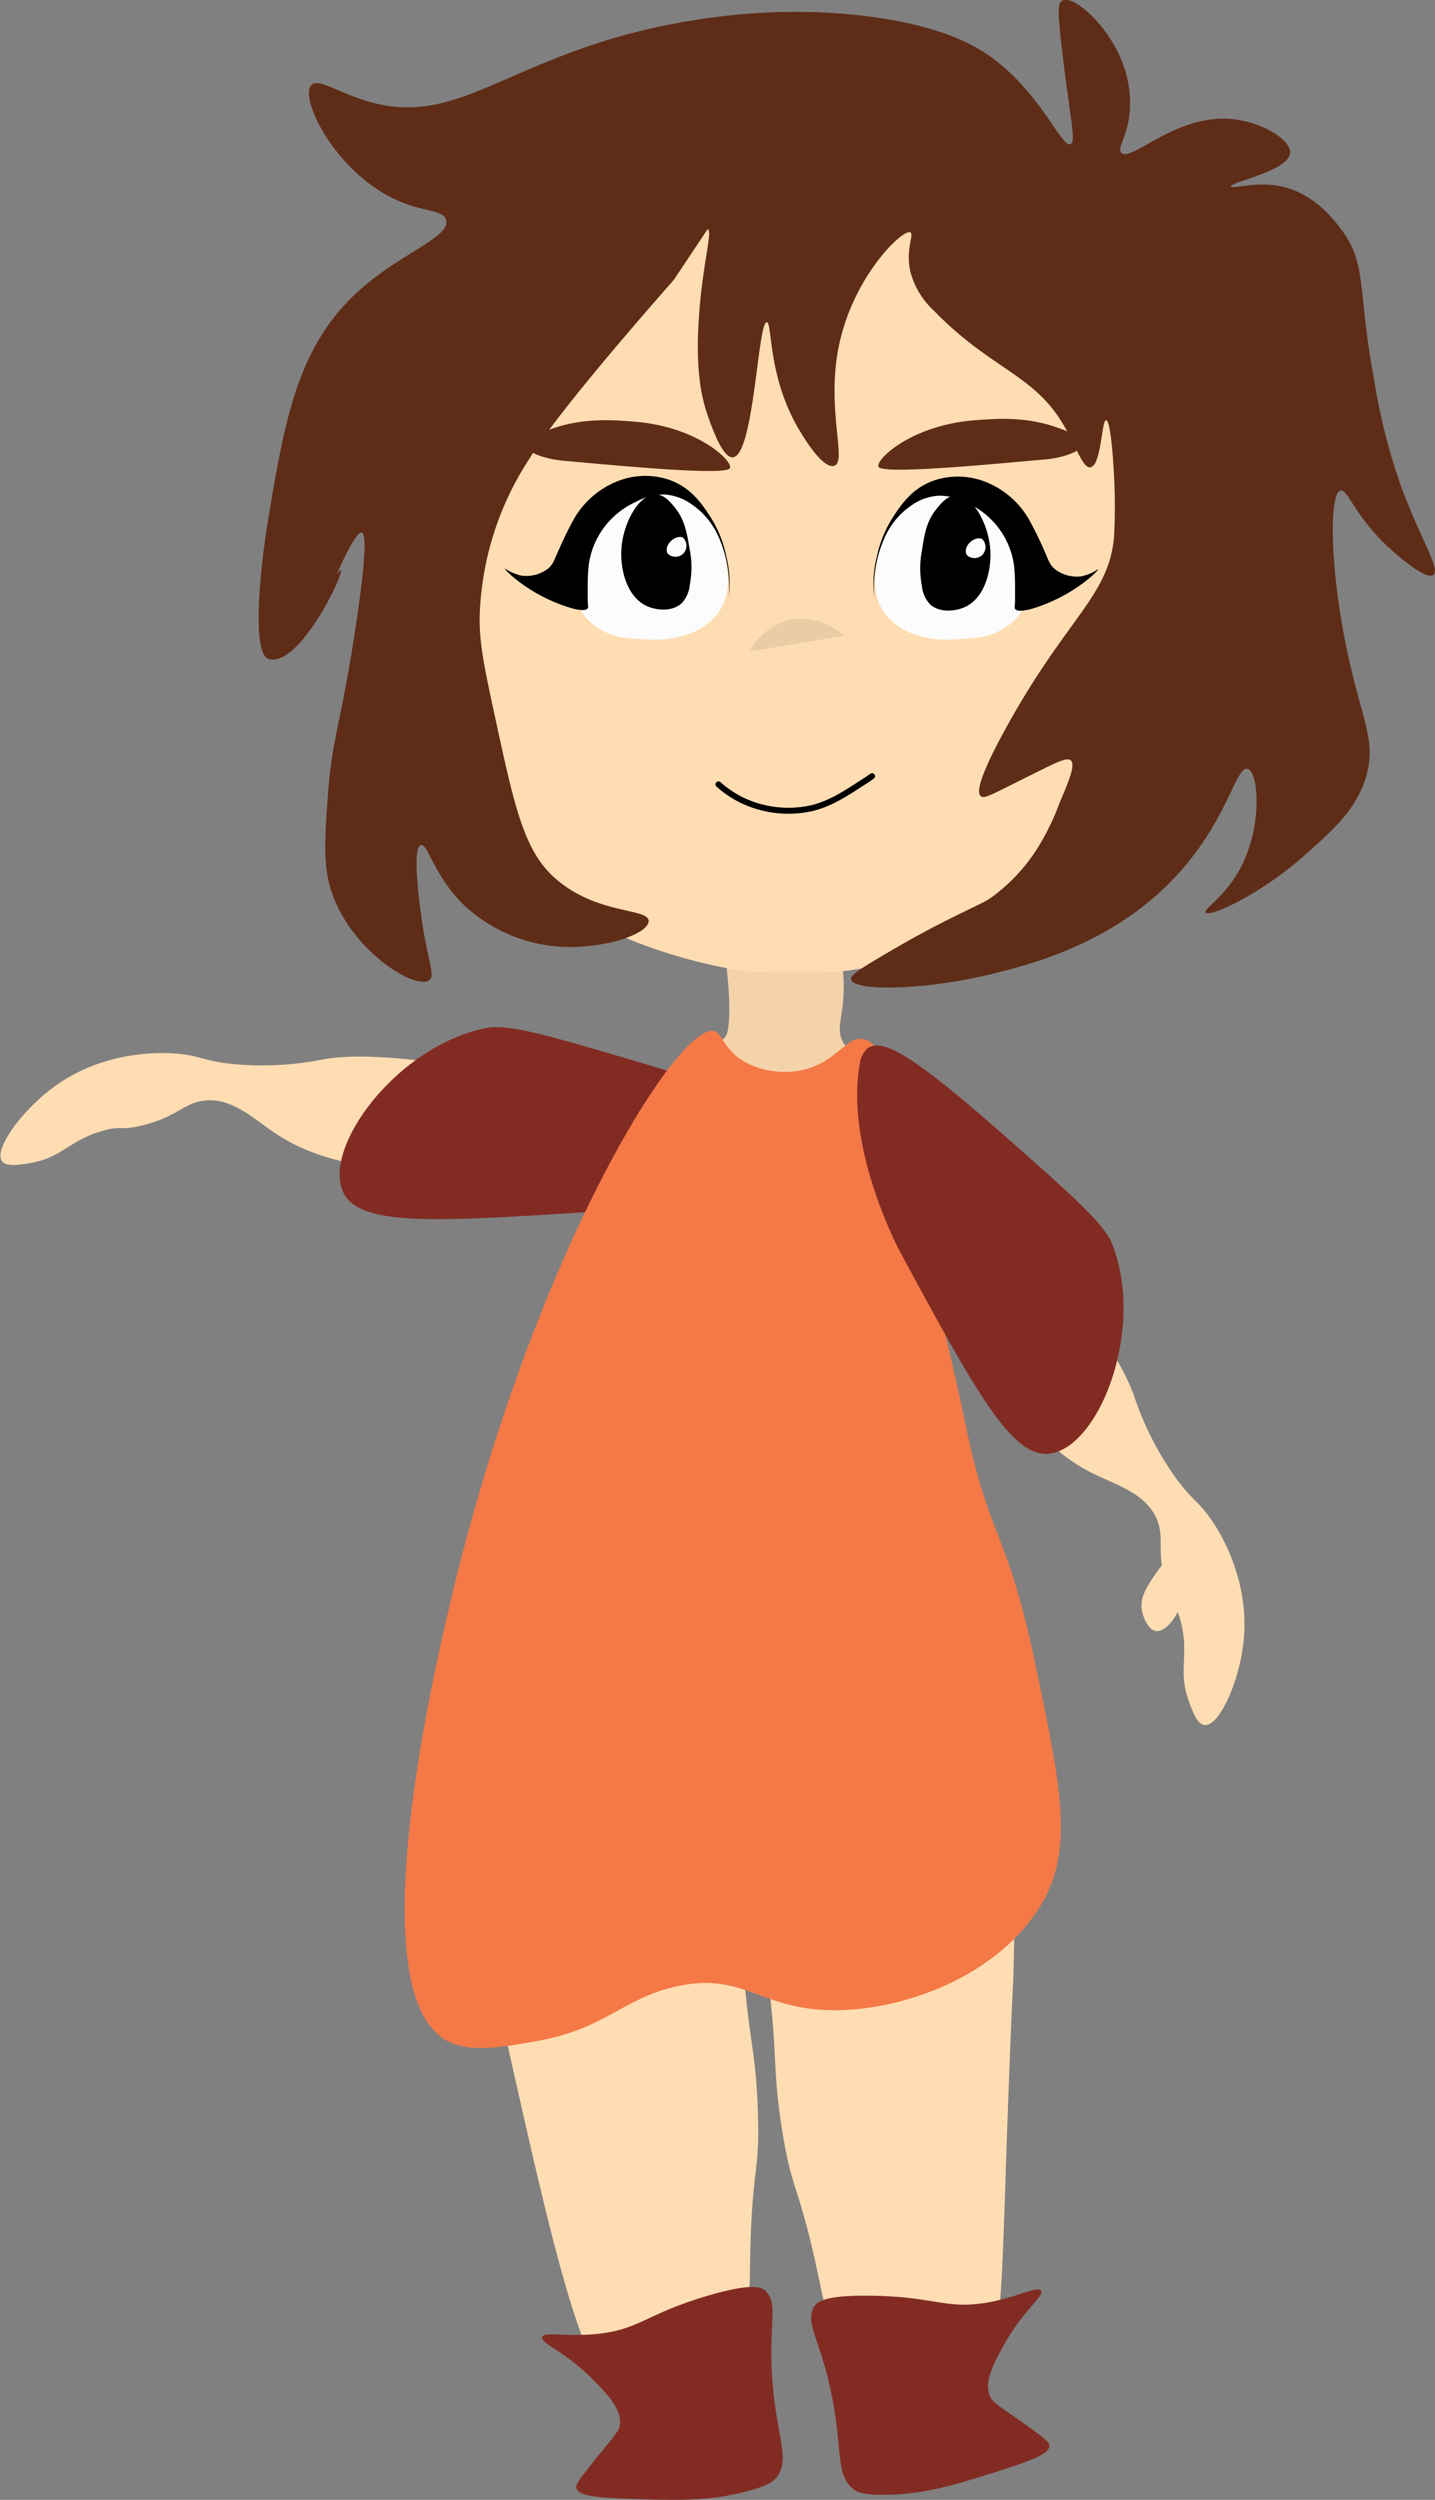 <svg xmlns="http://www.w3.org/2000/svg" viewBox="0 0 240.26 418.51"><rect x="0" y="0" width="240.26" height="418.51" fill="#808080" stroke="none"/><defs><style>.cls-1{fill:#feddb2;}.cls-2{fill:#f4d3ab;}.cls-3{fill:#fcfcfc;}.cls-4{fill:#eacca7;}.cls-5{fill:none;stroke-linecap:round;}.cls-5,.cls-7{stroke:#000;stroke-miterlimit:10;}.cls-6{fill:#5f2c17;}.cls-8{fill:#822b23;}.cls-9{fill:#f47946;}</style></defs><g id="Camada_2" data-name="Camada 2"><g id="Pronto"><path class="cls-1" d="M81,288.67c-1,.92-2.89,3.28-1.31,21a225.56,225.56,0,0,0,4.58,29.5c8.38,37.49,12.69,56.35,19,62.28,1.33,1.24,8,7.29,6.56,10.48-.86,1.83-4,1.83-3.93,2.63.09,1.13,6.41,1.41,10.49,1.31,5-.13,6.06-.85,6.55-1.31,2.28-2.14,1.55-6.3,1.31-7.87-1.33-8.65,1.22-17.47,1.31-26.22.2-18.49,1.76-15.84,1.31-27.53-.39-10.45-1.58-11.12-2.62-26.23-1.08-15.69.14-15.86-1.31-19.66C116.69,290.68,89.26,281.06,81,288.67Z"/><path class="cls-1" d="M163.64,284.37c1,.61,3.62,2.64,5.29,20.34a205.53,205.53,0,0,1,.53,30.51c-2.2,50.48-.75,56.53-6.19,64.08-1.09,1.5-6.51,8.71-4.44,11.55,1.19,1.63,4.27,1,4.36,1.82.13,1.13-6,2.61-10,3.29-5,.83-6.12.32-6.69,0-2.64-1.66-2.72-5.88-2.79-7.47-.34-8.75-4.52-16.92-6.28-25.49-3.72-18.11-4.74-15.21-6.54-26.78-1.61-10.33-.57-11.21-2.43-26.24-1.93-15.61-3.16-15.55-2.46-19.55C129,293.15,154.05,278.48,163.64,284.37Z"/><path class="cls-2" d="M121.61,161.5c1.12,9.89,0,11.8,0,11.8-2.18,3.27-6,2.33-9.18,5.24-4.26,3.91-3.14,10.47-3.28,16.39-.11,4.95-3.57,12.92-10.48,28.85-6.41,14.74-10.76,21.76-14.43,35.39-.66,2.49-1.11,4.38-1.31,5.25-1.91,8.51-3.62,16.16-2.62,24.91.47,4.08,2.13,18.53,12.46,24.25a13.49,13.49,0,0,0,2.23,1c4.19,1.5,10.85,1.3,35.79-1,11.05-1,12.87-1.28,15.73-2.62,11.32-5.28,15.9-16.78,17-19.66,4.05-10.17,2.83-19.06,1.31-30.16-1-7.19-1.78-7.34-6.55-24.91-6.67-24.55-10-36.82-9.18-41.95.7-4.37,2.65-12.1-1.31-15.74-2.29-2.1-5-1.36-6.55-3.93s.26-4.51,0-10.49c-.17-3.77-.32-7.11-2.63-9.18-3-2.67-8.31-2.06-11.8,0A12.51,12.51,0,0,0,121.61,161.5Z"/><path class="cls-1" d="M125,188.15c-.06.6-1.8.6-5.21,1.46-8.43,2.13-12.39,5.86-16.59,7.95-4.76,2.36-11.2,1.62-24.07.13-17.19-2-25.79-3-33.33-8.16-3.64-2.51-7.36-6-12-5.22-3.16.55-4.31,2.65-9.76,4.05-3.91,1-3.69,0-7,1-5.49,1.58-6.62,4.45-12,5.35-1.92.32-4,.67-4.72-.33-1.4-2,3.48-8.79,9.29-12.83,8.32-5.79,17.65-5.33,19.68-5.18,4.33.31,4.59,1.28,10.08,1.8a52,52,0,0,0,14.64-.8c7.06-1.22,15.71,0,33,2.31C102.33,181.75,125.2,185.94,125,188.15Z"/><path class="cls-1" d="M145.32,177.34c-.5.35.37,1.86,1.31,5.24,2.32,8.39,1,13.67,1.31,18.36.3,5.3,4.14,10.52,11.8,21,10.23,14,15.35,20.93,23.6,24.91,4,1.91,8.87,3.4,10.49,7.86,1.09,3-.17,5.06,1.31,10.49,1.06,3.89,1.81,3.22,2.62,6.56,1.35,5.54-.59,7.94,1.31,13.11.67,1.82,1.41,3.82,2.62,3.93,2.45.22,5.92-7.37,6.56-14.42.91-10.1-4.11-18-5.25-19.67-2.41-3.61-3.38-3.35-6.55-7.86a51.74,51.74,0,0,1-6.56-13.11c-2.43-6.75-7.74-13.68-18.35-27.54C162.09,193.84,147.13,176.05,145.32,177.34Z"/><path class="cls-1" d="M195.59,261.52c-.75,0-1.29.76-2.14,2-1.5,2.21-2.68,4-2.25,6.15.23,1.21,1.08,3.25,2.39,3.39,2.07.22,5.14-4.36,4.39-8.16C197.69,263.47,196.74,261.54,195.59,261.52Z"/><path class="cls-1" d="M170,26.61a49.84,49.84,0,0,1,16.19,21.58c1.05,2.82,2.85,8.16,1.34,32.36-1.65,26.57-3.27,61.66-8.09,67.43-2.51,3-8,5.15-18.88,9.44,0,0-13.69,5.38-22.92,5.39h-9.44c-4,0-11.47-1.48-18.88-4.05A90.68,90.68,0,0,1,94.53,152c-5.93-3.33-8.79-5.17-10.79-8.09-2.78-4.06-3.63-33.35-4-40.45-1-16.7-1.46-17.19-1.35-22.93,0-2.22.29-14.09,2.7-22.92,4.8-17.59,22.31-38.13,47.2-41.81C131.19,15.39,152.18,12.62,170,26.61Z"/><path class="cls-3" d="M97.79,103a9,9,0,0,0,2.81,2.42c2.45,1.46,4.8,1.54,7.63,1.61a16.39,16.39,0,0,0,6.82-.81,10.64,10.64,0,0,0,5.21-3.62c2.26-3.18,1.6-7,1.21-9.26a13.72,13.72,0,0,0-3.62-7.66,10.41,10.41,0,0,0-4.41-2.81,11.3,11.3,0,0,0-8,.8A14.86,14.86,0,0,0,98.2,90.9C97.75,91.83,94.61,98.55,97.79,103Z"/><path class="cls-3" d="M170.71,102.84a8.76,8.76,0,0,1-2.77,2.44c-2.42,1.49-4.77,1.61-7.59,1.72a16.55,16.55,0,0,1-6.83-.68,10.52,10.52,0,0,1-5.28-3.48c-2.32-3.1-1.72-6.86-1.36-9.11a13.4,13.4,0,0,1,3.47-7.61,10.55,10.55,0,0,1,4.37-2.86,11.43,11.43,0,0,1,8,.66,14.68,14.68,0,0,1,7.34,7C170.57,91.85,173.81,98.42,170.71,102.84Z"/><path class="cls-4" d="M125.54,109.06a10.23,10.23,0,0,1,6.56-5.25c5.13-1.2,8.92,2.38,9.18,2.62"/><path class="cls-5" d="M120.3,131.32a17.29,17.29,0,0,0,4,2.68A18,18,0,0,0,136,135.28c2.9-.73,5.29-2.23,8-4,.85-.53,1.54-1,2-1.34"/><path class="cls-6" d="M187.73,25.57c-.74-.79.9-2.46,1.37-6.42A18.57,18.57,0,0,0,187.73,10c-2.37-5.88-8-10.91-9.89-9.89-.74.41-.8,1.67,0,8.48,1.34,11.37,2.36,15.11,1.41,15.54-1.47.68-4.7-8-12.72-14.13-2.61-2-7.8-5.31-19.78-7.06C124.13-.35,104.3,5.84,100.13,7.2,82.07,13.08,74.48,20.57,62,17.09c-5.25-1.46-8.73-4.13-9.89-2.83C50,16.57,56.67,29.86,67.63,34c3.81,1.46,6.62,1.23,7.06,2.83.82,3-8.23,5.67-15.54,12.72C49.66,58.74,47.63,70.84,45,86.32c-1.45,8.63-2.94,23.19,0,24C50.83,112,59.77,91.26,56.33,96.21c0,0,3.17-7.32,4.23-7.06,1.44.35-.81,14.6-1.41,18.37C57,121.22,55.57,123.89,54.91,133c-.64,8.78-.91,13.28,1.42,18.37,4.05,8.87,13.46,14.3,15.54,12.72,1.09-.84-.37-3.25-1.42-11.31-.34-2.64-1.41-10.89,0-11.3,1.16-.34,2.2,5.07,7.07,9.89a26,26,0,0,0,15.54,7.06c7.46.69,15.55-2,15.54-4.23s-8.55-1-15.54-7.07c-5.31-4.58-6.91-12-10.13-26.88-1.79-8.29-2.69-12.44-2.62-17a50.83,50.83,0,0,1,8.51-26.73s2.89-5.68,24-29.67l5.65-8.48c.88.3-.75,5.32-1.41,14.13-.69,9.25.35,13.87,1.41,17,.66,1.89,2.49,7.22,4.24,7.06,3.53-.32,4.17-22.66,5.66-22.6,1,0,.07,9.29,5.65,18.36.84,1.38,3.81,6.21,5.65,5.66,2.4-.73-2-10.86,1.41-22.61C144,45.19,151.24,38.3,152.42,38.91c.65.35-.83,2.86,0,6.56A13.51,13.51,0,0,0,156.35,52c9.42,9.7,16.49,10.57,21.49,18.76,2.28,3.74,3.41,7.71,4.73,7.47,1.87-.35,1.83-7.89,2.63-7.87.62,0,1.1,4.78,1.31,9.18a94.19,94.19,0,0,1,0,10.49c-.9,9.54-7.56,13.25-17.15,30.18-5.91,10.44-5.77,12.59-5.14,13.08s1.53-.13,9.18-3.93c3.49-1.74,5.25-2.6,5.85-2.08.84.73-.15,3.14-1.92,7.32a40.14,40.14,0,0,1-3.93,7.87,29.76,29.76,0,0,1-7.15,7.58c-1.35,1-1.35.83-7.7,4-2.49,1.25-5.8,3-10.38,5.7-4.86,2.85-5.81,3.61-5.66,4.24.53,2.14,13.78,1.76,25.44-1.42C174.07,161,188.73,157,199,144.25c6.78-8.35,8.07-16,9.89-15.54s2.63,9.77-1.41,17c-2.58,4.59-6,6.49-5.65,7.06.62.89,9.29-3,16.95-9.89,4.57-4.08,8.27-7.39,9.89-12.71,1.8-5.89-.47-9.27-2.82-19.79-3.21-14.34-3.41-27.75-1.41-28.26,1.22-.3,2.45,4.48,8.47,9.9.74.66,5.8,5.21,7.07,4.23s-2.41-6.43-5.65-15.54a100.56,100.56,0,0,1-4.24-17C227.2,48.3,229,44.25,224.47,38.28c-1.13-1.48-4.46-5.88-9.89-7.06-4.31-.94-8.35.5-8.48,0-.2-.76,9.72-2.54,9.89-5.65.12-2.25-4.85-5.22-9.89-5.65C196.73,19.12,189.33,27.28,187.73,25.57Z"/><path class="cls-7" d="M115,92.16a14.87,14.87,0,0,1,0,5.64,4.72,4.72,0,0,1-1.21,2.82c-1.36,1.26-3.73,1.08-5.24.41-3.3-1.48-4.26-6.16-4-9.27.3-4,2.77-8.53,5.24-8.47,1.14,0,2,1,2.82,2C114.2,87.27,114.53,89.4,115,92.16Z"/><path d="M122,100a18.27,18.27,0,0,0-.4-6.86,19.62,19.62,0,0,0-2.82-6.85c-1.31-2-3.19-4.76-6.85-6a12.58,12.58,0,0,0-8.87.41,14.64,14.64,0,0,0-6.86,6c-.38.66-1.39,2.52-2.41,4.84-1,2.14-1.11,2.86-2,3.63a6.08,6.08,0,0,1-4.43,1.21,8.05,8.05,0,0,1-2.83-1.21c-.12.17,3,3.31,7.87,5.44.43.19,5.28,2.31,6,1.21.13-.18.06-.34,0-1.21,0-.41,0-1.21,0-2.82,0-1.25.1-2.63.2-3.43a13.59,13.59,0,0,1,3-6.65A13.81,13.81,0,0,1,106.5,84a9.61,9.61,0,0,1,4.84-1.21,8.91,8.91,0,0,1,4.44,1.62,12.79,12.79,0,0,1,4.43,5.24A20.56,20.56,0,0,1,122,100Z"/><path class="cls-7" d="M154.84,92.33a14.87,14.87,0,0,0,0,5.64,4.78,4.78,0,0,0,1.21,2.83c1.36,1.25,3.73,1.07,5.24.4,3.3-1.48,4.26-6.16,4-9.27-.29-4-2.77-8.53-5.24-8.47-1.14,0-2,1-2.82,2C155.59,87.44,155.26,89.57,154.84,92.33Z"/><path d="M146.39,100.12a18.4,18.4,0,0,1,.41-6.86,19.62,19.62,0,0,1,2.82-6.85c1.31-2,3.18-4.76,6.85-6a12.61,12.61,0,0,1,8.87.4,14.55,14.55,0,0,1,6.85,6c.38.66,1.39,2.52,2.42,4.84.95,2.14,1.1,2.86,2,3.63a6.07,6.07,0,0,0,4.43,1.21,7.84,7.84,0,0,0,2.82-1.21c.13.17-3,3.31-7.86,5.44-.44.2-5.29,2.32-6.05,1.21-.12-.18-.05-.34,0-1.21,0-.41,0-1.21,0-2.82a31.11,31.11,0,0,0-.2-3.43,13.47,13.47,0,0,0-7.86-10.28,9.44,9.44,0,0,0-4.83-1.2,8.82,8.82,0,0,0-4.44,1.61,12.71,12.71,0,0,0-4.43,5.24A20.63,20.63,0,0,0,146.39,100.12Z"/><path class="cls-6" d="M147.18,78.25c1.6,1.27,23.58-1,27.53-1.31,2.95-.21,6.49-1.32,6.55-2.63.06-1.13-2.56-2.12-3.93-2.62-5.25-1.93-9.94-1.69-14.42-1.31C152.1,71.29,146.11,77.41,147.18,78.25Z"/><path class="cls-6" d="M122.13,78.47c-1.6,1.27-23.58-1-27.53-1.31-2.95-.21-6.49-1.32-6.55-2.62C88,73.4,90.61,72.42,92,71.92c5.25-1.93,9.94-1.69,14.42-1.31C117.21,71.51,123.19,77.63,122.13,78.47Z"/><path class="cls-8" d="M131.17,189.18c.05-2.81-4.83-5.61-23.35-11.11-15-4.45-22.51-6.68-26.22-6C66.84,174.84,54,191.79,57.43,199.52c2.59,5.89,15.67,5,41.84,3.34,0,0,19.74-1.28,30.47-11.12A3.73,3.73,0,0,0,131.17,189.18Z"/><path class="cls-9" d="M119.64,172.64c1.38.47,1.57,3.22,5.25,5.25a14.32,14.32,0,0,0,9.17,1.31c6-1.2,7.58-5.82,10.49-5.25,3.74.74,5,9.07,5.25,10.49,2.82,18.13,8.1,35.79,11.8,53.76,4.13,20.1,6.85,17.16,11.8,40.64,4.24,20.17,6.27,30.44,1.31,39.33-6.69,12-22.13,18.06-34.09,18.36-13.28.33-15.79-6.61-27.53-3.94-9.08,2.07-11.64,7.14-23.6,9.18-5.56,1-10.77,1.84-14.42,0-15-7.54-2.71-60.46,0-72.11C88.92,210,113.84,170.69,119.64,172.64Z"/><path class="cls-8" d="M145.4,175.41c2.36-1.53,7.32,1.12,21.82,13.88,11.76,10.34,17.64,15.51,19,19,5.51,14-2,33.83-10.39,35.06-6.37.94-12.6-10.6-25.07-33.66,0,0-9.41-17.4-6.78-31.72A3.82,3.82,0,0,1,145.4,175.41Z"/><path class="cls-8" d="M168,392.72c-1.65,3-3.21,5.92-2.31,8.32.39,1,1,1.38,5,4.16,4.49,3.17,4.92,3.62,5,4.17.1,1.34-2.28,2.34-9.23,4.56-7.92,2.53-12.14,3.56-17.57,3.72-4.47.13-5.57-.45-6.38-1.25-2.55-2.51-1.49-6.34-3.17-15-1.83-9.39-4.51-12.2-3.18-15,.45-.93,1.5-2.2,9.76-2.07,10.33.15,12.23,2.19,18.62,1.27,5.56-.81,9.31-3.1,9.76-2.07S171.34,386.67,168,392.72Z"/><path class="cls-8" d="M99.31,398.41c2.41,2.45,4.7,4.83,4.49,7.38-.1,1.12-.62,1.61-3.65,5.35-3.46,4.27-3.76,4.82-3.65,5.36.27,1.32,2.83,1.64,10.12,1.89,8.32.28,12.65.14,17.92-1.18,4.34-1.09,5.24-1.95,5.81-2.94,1.77-3.11-.29-6.51-1-15.28-.78-9.54,1-13-1-15.27-.67-.77-2-1.71-10,.65-9.9,2.95-11.18,5.43-17.58,6.27-5.57.74-9.8-.45-10,.66S94.46,393.49,99.31,398.41Z"/><path class="cls-3" d="M114.4,90.05c-.74-.5-2.19.26-2.62,1.31a1.48,1.48,0,0,0,0,1.31,1.86,1.86,0,0,0,2.62,0A1.89,1.89,0,0,0,114.4,90.05Z"/><path class="cls-3" d="M164.47,90.27c-.74-.49-2.19.27-2.62,1.31a1.5,1.5,0,0,0,0,1.32,1.87,1.87,0,0,0,2.62,0A1.9,1.9,0,0,0,164.47,90.27Z"/></g></g></svg>